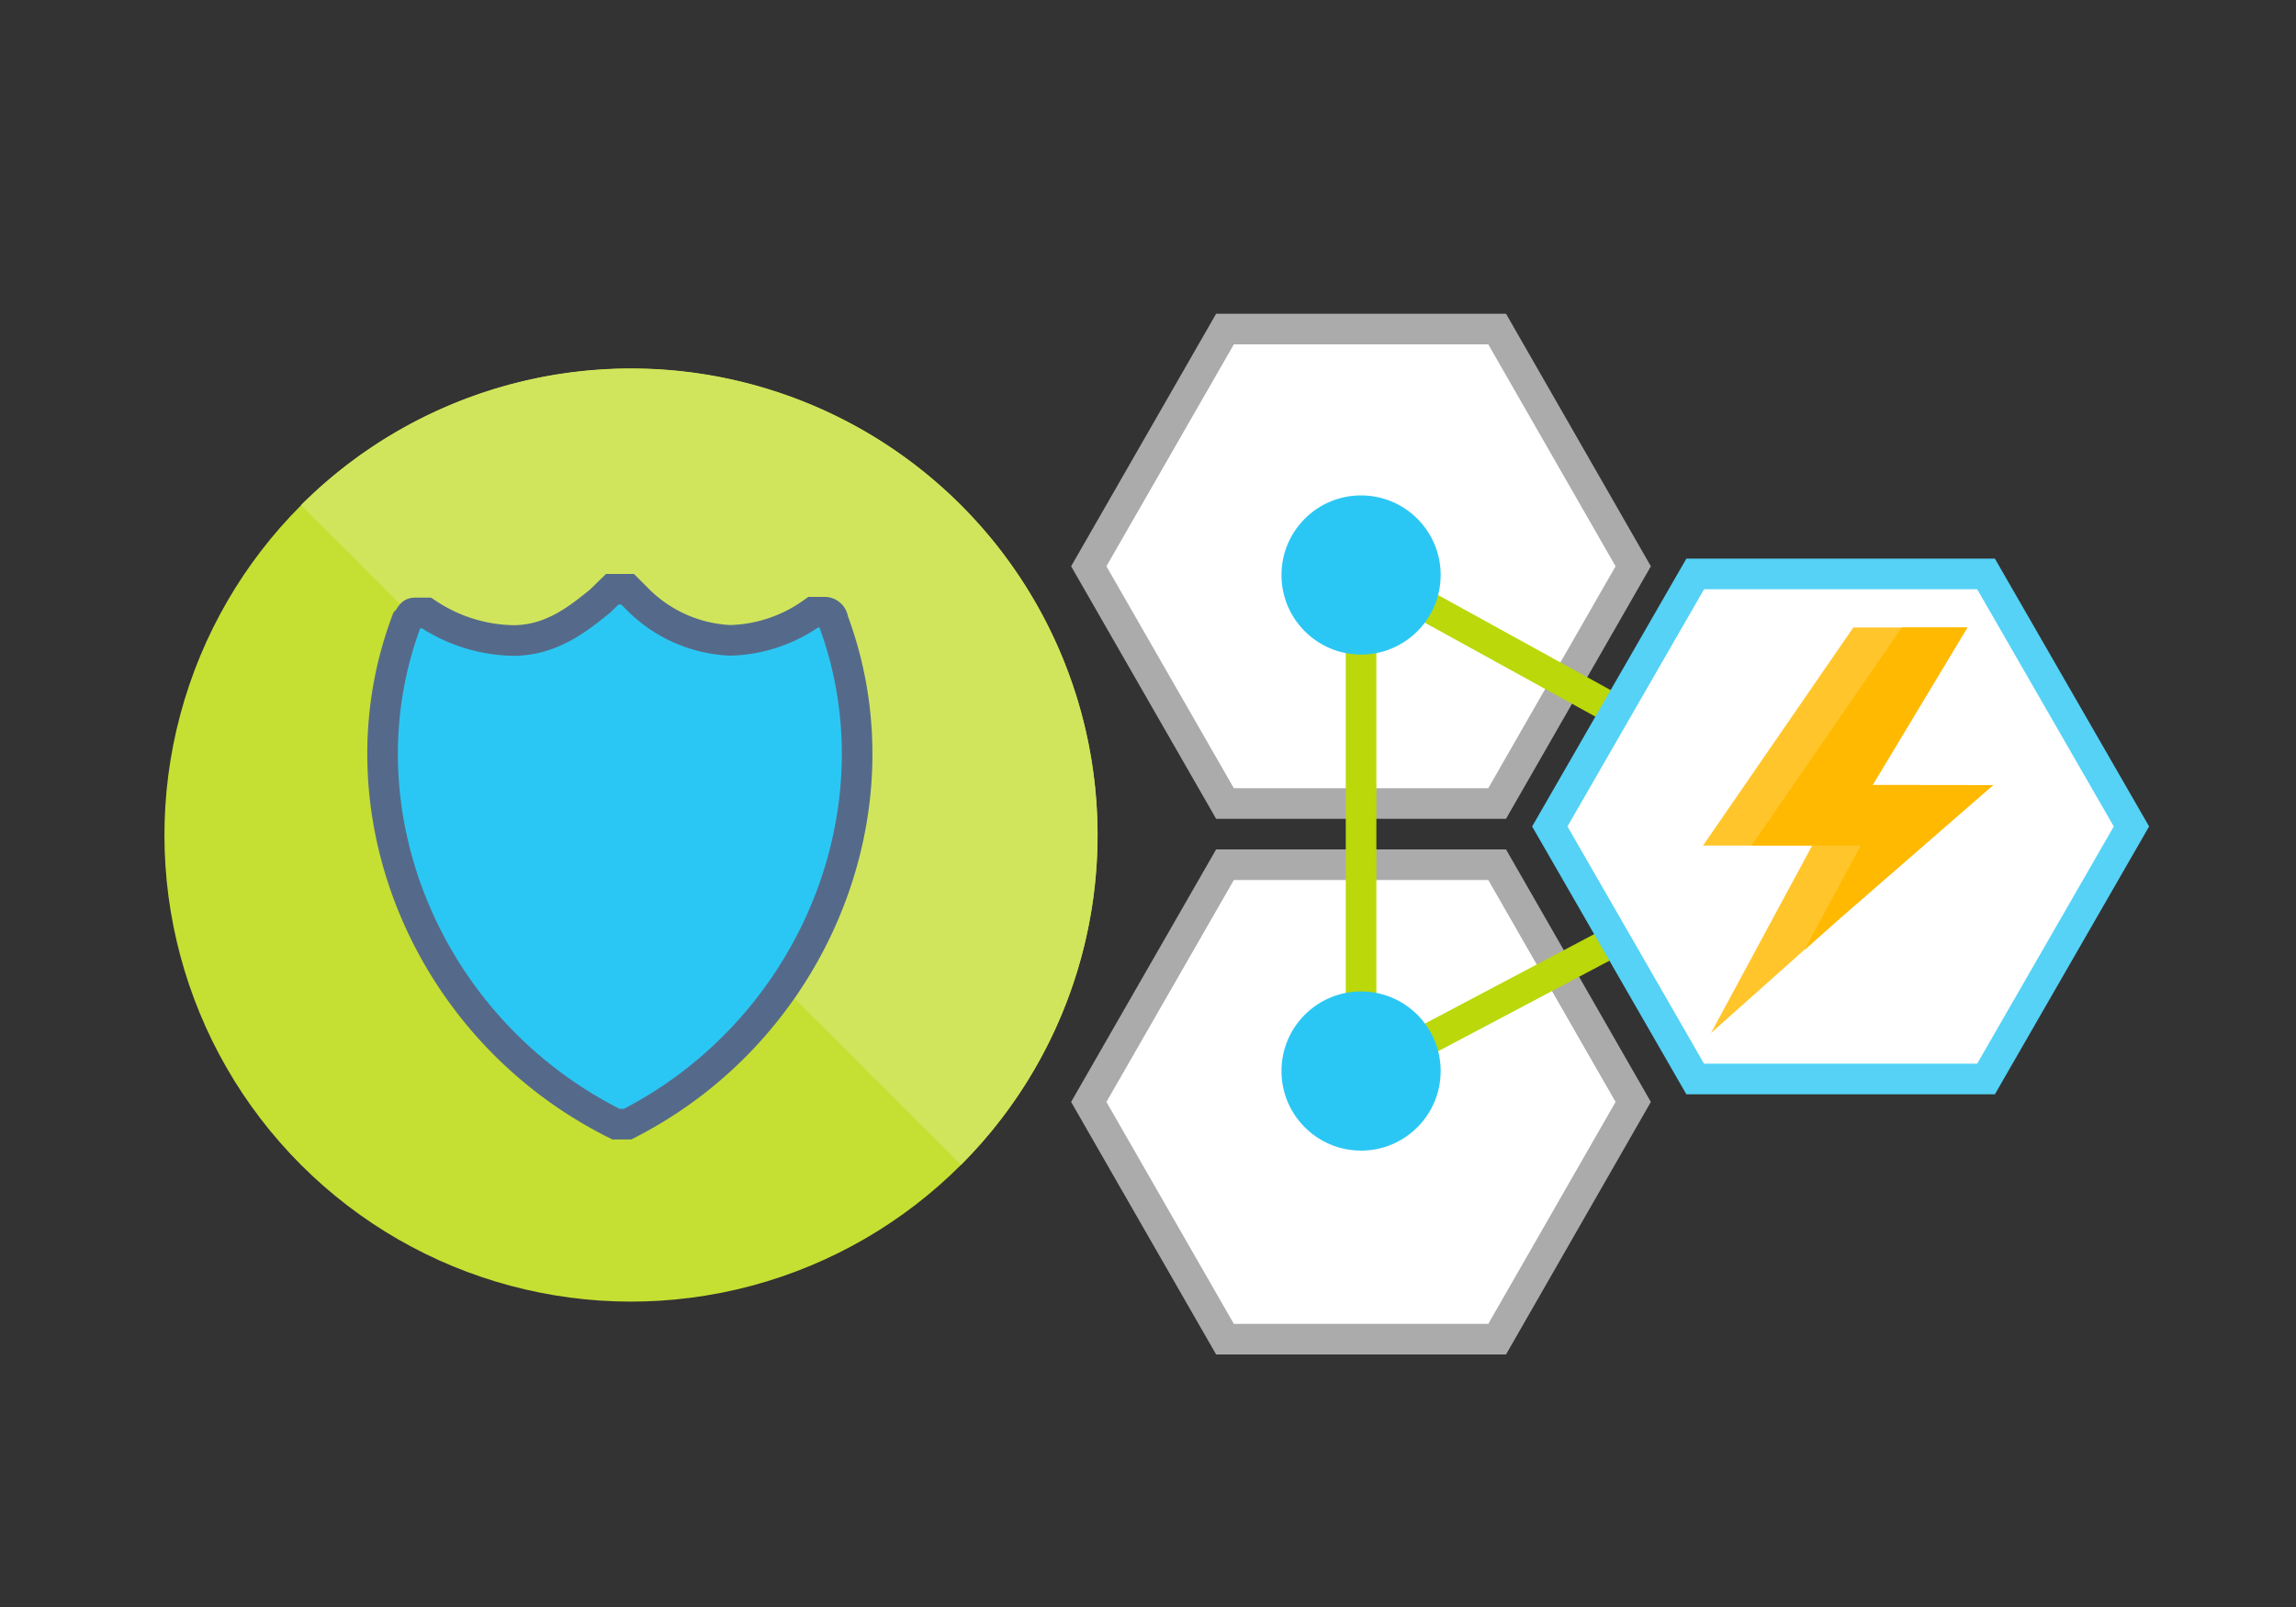 <svg xmlns="http://www.w3.org/2000/svg" viewBox="0 0 150 105">
  <rect x="0" y="0" width="150" height="105" fill="#333333" stroke="none"/>
  <defs>
    <style>
      .cls-1 {
        fill: #c6df33;
      }

      .cls-2 {
        fill: #d1e55c;
      }

      .cls-2, .cls-9 {
        fill-rule: evenodd;
      }

      .cls-3, .cls-5 {
        fill: #fff;
      }

      .cls-3 {
        stroke: #ababab;
      }

      .cls-3, .cls-4, .cls-5, .cls-9 {
        stroke-miterlimit: 10;
        stroke-width: 2px;
      }

      .cls-4 {
        fill: none;
        stroke: #bad80a;
      }

      .cls-5 {
        stroke: #55d2f6;
      }

      .cls-6 {
        fill: #ffc52b;
      }

      .cls-7 {
        fill: #ffb900;
      }

      .cls-8, .cls-9 {
        fill: #2bc7f4;
      }

      .cls-9 {
        stroke: #556a8a;
      }
    </style>
  </defs>
  <title>ms365enterprise-admin-security-fasttrack-security-4</title>
  <g id="ICONS">
    <g>
      <g>
        <circle class="cls-1" cx="41.23" cy="54.56" r="30.48" transform="translate(-26.51 45.14) rotate(-45)"/>
        <path class="cls-2" d="M62.78,33a30.49,30.49,0,0,1,0,43.11L19.67,33A30.49,30.49,0,0,1,62.78,33Z"/>
      </g>
      <g>
        <polygon class="cls-3" points="97.81 21.5 106.7 37 97.81 52.5 80.03 52.5 71.13 37 80.03 21.5 97.81 21.5"/>
        <polygon class="cls-3" points="97.81 56.5 106.7 72 97.81 87.5 80.03 87.5 71.13 72 80.03 56.5 97.81 56.5"/>
        <line class="cls-4" x1="108.25" y1="60" x2="88.76" y2="70.3"/>
        <polyline class="cls-4" points="88.92 69.98 88.92 37.25 110.25 49"/>
        <polygon class="cls-5" points="129.75 37.5 139.25 54 129.75 70.5 110.75 70.5 101.25 54 110.75 37.5 129.75 37.5"/>
        <g>
          <path class="cls-6" d="M122.34,51.29,128.53,41h-7.45l-9.82,14.25h7.13L111.78,67.5l6.09-5.43L120.21,60l10-8.7Z"/>
          <path class="cls-7" d="M122.34,51.29,128.53,41h-4.28l-9.82,14.25h7.13l-3.67,6.82L120.21,60l10-8.7Z"/>
        </g>
        <circle class="cls-8" cx="88.92" cy="37.57" r="5.2"/>
        <circle class="cls-8" cx="88.92" cy="69.98" r="5.2"/>
      </g>
    </g>
    <path class="cls-9" d="M40.5,73.45h-.26C27.86,67.28,21.93,52.89,26.57,40.56c.26-.26.26-.51.52-.51h.77a10.45,10.45,0,0,0,5.67,1.8c2.58,0,4.38-1.54,5.67-2.57L40,38.5h1l.77.77a9.11,9.11,0,0,0,5.93,2.57A9.68,9.68,0,0,0,53.13,40h.77a.55.55,0,0,1,.52.51C59.06,52.89,53.13,67.28,41,73.45Z"/>
  </g>
</svg>
